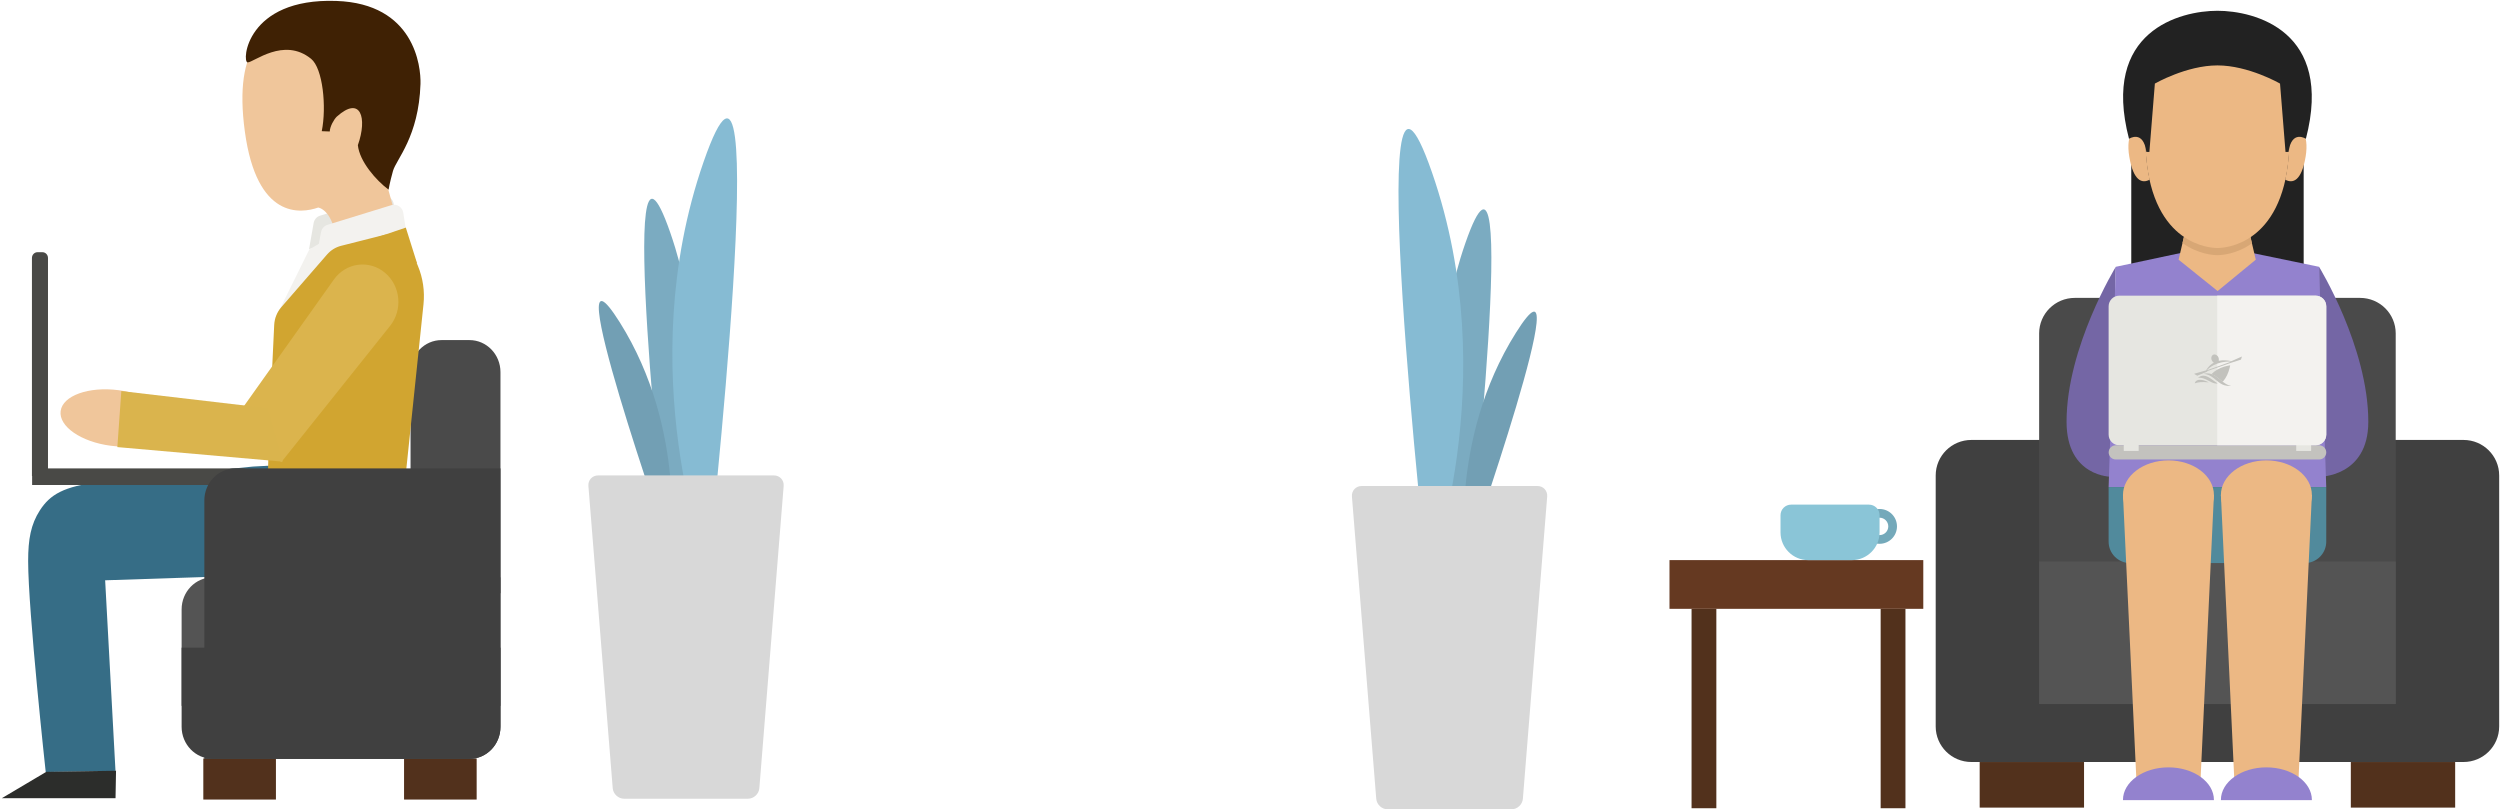 <?xml version="1.0" encoding="UTF-8"?>
<svg width="1180px" height="382px" viewBox="0 0 1180 382" version="1.1" xmlns="http://www.w3.org/2000/svg" xmlns:xlink="http://www.w3.org/1999/xlink">
    <!-- Generator: Sketch 43.2 (39069) - http://www.bohemiancoding.com/sketch -->
    <title>remote</title>
    <desc>Created with Sketch.</desc>
    <defs></defs>
    <g id="Page-1" stroke="none" stroke-width="1" fill="none" fill-rule="evenodd">
        <g id="Artboard" transform="translate(-73, -237)">
            <g id="remote" transform="translate(73, 237)">
                <g id="remote-2" transform="translate(118.5, 189) scale(-1, 1) translate(-118.5, -189) ">
                    <polygon id="Fill-26" fill="#52311C" points="12.019 377.392 46.287 377.392 46.287 357.984 12.019 357.984"></polygon>
                    <polygon id="Fill-27" fill="#52311C" points="106.761 377.392 141.034 377.392 141.034 357.984 106.761 357.984"></polygon>
                    <path d="M117.608,220.214 L190.051,227.532 C206.883,229.537 213.389,233.446 218.191,240.907 C222.434,247.502 223.715,254.487 223.715,264.829 C223.715,288.269 215.421,364.399 215.421,364.399 L182.49,363.885 L187.369,273.899 C187.369,273.899 100.532,270.876 80.042,270.876 C56.206,270.876 56.985,241.393 56.985,216.938 L117.608,220.214" id="Fill-28" fill="#366D86"></path>
                    <polyline id="Fill-29" fill="#2C2D2B" points="182.234 363.792 182.469 376.752 236.145 376.752 215.166 364.306 182.234 363.792"></polyline>
                    <path d="M43.22,279.998 L0.779,279.998 L0.779,175.642 C0.779,167.291 7.331,160.52 15.417,160.52 L28.586,160.52 C36.668,160.52 43.22,167.291 43.22,175.642 L43.22,279.998" id="Fill-30" fill="#4A4A4A"></path>
                    <path d="M151.276,333.183 L0.779,333.183 L0.779,272.527 L136.642,272.527 C144.729,272.527 151.276,279.293 151.276,287.644 L151.276,333.183" id="Fill-31" fill="#545454"></path>
                    <path d="M91.121,117.55 L53.199,109.884 C50.941,109.451 49.439,107.165 49.812,104.732 L51.139,96.309 C51.347,95.014 52.061,93.881 53.093,93.181 C54.144,92.495 55.402,92.31 56.59,92.657 L85.992,101.823 C87.522,102.294 88.674,103.637 88.964,105.289 L91.121,117.55" id="Fill-32" fill="#E6E6E1"></path>
                    <path d="M87.996,9.556 C63.861,10.38 46.702,19.055 51.42,59.751 C52.351,67.703 54.3,73.916 56.788,78.806 L56.682,78.73 L50.558,100.961 L78.311,113.793 C79.776,98.866 86.798,97.957 86.798,97.957 C95.046,100.842 115.781,103.632 121.425,62.118 C126.95,21.526 112.132,8.718 87.996,9.556" id="Fill-33" fill="#F0C69B"></path>
                    <path d="M78.262,0.444 C41.451,1.701 38.258,31.203 38.529,39.645 C39.336,64.552 49.984,75.232 51.509,80.679 C53.085,86.283 53.583,89.516 53.583,89.516 C59.458,85.169 67.332,76.184 68.088,68.508 C63.499,55.6 66.766,44.906 78.068,55.081 C79.423,56.424 81.275,59.709 81.354,62.061 L85.132,61.923 C82.805,50.472 84.598,32.284 90.168,27.755 C103.07,17.285 117.326,29.55 120.128,29.455 C122.934,29.36 120.92,-1.037 78.262,0.444" id="Fill-34" fill="#3F2104"></path>
                    <polyline id="Fill-35" fill="#F3F2EF" points="107.472 151.121 90.999 117.729 84.715 114.058 81.872 121.414 107.472 151.121"></polyline>
                    <path d="M87.744,121.873 L44.938,111.355 L46.652,100.432 C46.85,99.147 47.578,98.018 48.643,97.328 C49.712,96.633 51.011,96.452 52.218,96.823 L82.431,106.118 C83.998,106.603 85.177,107.946 85.482,109.608 L87.744,121.873" id="Fill-36" fill="#F3F2EF"></path>
                    <path d="M111.117,243.752 C111.333,251.256 105.684,257.551 98.422,257.898 L49.276,260.232 L37.112,143.644 C36.462,137.439 37.379,131.159 39.78,125.426 L42.485,118.951 C44.659,113.742 49.733,110.471 55.193,110.756 L75.992,116.023 C78.558,116.665 80.876,118.103 82.641,120.136 L104.237,145.005 C106.251,147.329 107.43,150.29 107.578,153.404 L109.988,204.175 L111.117,243.752" id="Fill-37" fill="#D1A530"></path>
                    <polyline id="Fill-38" fill="#D1A530" points="40.121 124.362 45.456 107.42 59.017 112.029 40.121 124.362"></polyline>
                    <path d="M104.208,218.109 L127.357,199.401 L79.382,131.908 C76.654,128.07 72.516,125.561 67.941,124.975 C63.37,124.39 58.762,125.775 55.2,128.813 C47.879,135.06 46.842,146.259 52.887,153.829 L104.208,218.109" id="Fill-39" fill="#DBB44D"></path>
                    <path d="M221.925,224.677 L214.35,224.677 L214.35,121.755 C214.35,120.255 215.53,119.036 216.986,119.036 L219.29,119.036 C220.746,119.036 221.925,120.255 221.925,121.755 L221.925,224.677" id="Fill-40" fill="#494946"></path>
                    <path d="M221.84,221.087 L221.84,228.91 L122.244,228.91 C120.787,228.91 119.608,227.696 119.608,226.191 L119.608,223.805 C119.608,222.306 120.787,221.087 122.244,221.087 L221.84,221.087" id="Fill-41" fill="#494946"></path>
                    <path d="M184.687,210.399 C198.768,208.585 209.366,201.238 208.376,193.982 C207.38,186.754 195.17,182.345 181.102,184.159 C167.017,185.987 156.41,193.32 157.41,200.581 C158.396,207.818 170.624,212.204 184.687,210.399" id="Fill-42" fill="#F0C69B"></path>
                    <path d="M140.549,358.22 L15.417,358.22 C7.331,358.22 0.779,351.449 0.779,343.098 L0.779,221.087 L125.915,221.087 C134.002,221.087 140.549,227.857 140.549,236.214 L140.549,358.22" id="Fill-43" fill="#404040"></path>
                    <polyline id="Fill-44" fill="#DAB44D" points="181.609 211.03 179.734 184.581 110.627 192.675 103.55 217.901 181.609 211.03"></polyline>
                    <path d="M151.276,343.02 C151.276,351.371 144.729,358.142 136.642,358.142 L15.413,358.142 C7.331,358.142 0.779,351.371 0.779,343.02 L0.779,305.714 L151.276,305.714 L151.276,343.02" id="Fill-45" fill="#404040"></path>
                </g>
                <g id="coffee-shop" transform="translate(788, 5)">
                    <g id="Group" transform="translate(125.358, 0)">
                        <polygon id="Fill-226" fill="#222222" points="92.603 127.644 173.973 127.644 173.973 59.785 92.603 59.785"></polygon>
                        <path d="M266.253,337.902 C266.253,347.16 258.714,354.666 249.416,354.666 L17.128,354.666 C7.829,354.666 0.291,347.16 0.291,337.902 L0.291,219.424 C0.291,210.16 7.829,202.655 17.128,202.655 L249.416,202.655 C258.714,202.655 266.253,210.16 266.253,219.424 L266.253,337.902" id="Fill-227" fill="#404040"></path>
                        <path d="M217.417,327.298 L49.116,327.298 L49.116,152.373 C49.116,143.109 56.654,135.604 65.958,135.604 L200.58,135.604 C209.884,135.604 217.417,143.109 217.417,152.373 L217.417,327.298" id="Fill-228" fill="#4A4A4A"></path>
                        <path d="M181.236,120.93 C181.236,120.93 204.482,158.871 204.482,194.067 C204.482,220.269 181.236,220.052 181.236,220.052 L181.236,120.93" id="Fill-229" fill="#7466A5"></path>
                        <polygon id="Fill-230" fill="#545454" points="49.121 327.298 217.417 327.298 217.417 260.036 49.121 260.036"></polygon>
                        <polygon id="Fill-231" fill="#52311C" points="21.051 376.191 70.311 376.191 70.311 354.677 21.051 354.677"></polygon>
                        <path d="M85.298,120.93 C85.298,120.93 62.057,158.871 62.057,194.067 C62.057,220.269 83.32,220.052 83.32,220.052 L85.298,120.93" id="Fill-232" fill="#7466A5"></path>
                        <polygon id="Fill-233" fill="#52311C" points="196.233 376.191 245.482 376.191 245.482 354.677 196.233 354.677"></polygon>
                        <path d="M184.634,250.656 C184.634,253.343 183.568,255.913 181.654,257.819 C179.751,259.714 177.169,260.78 174.471,260.78 L92.073,260.78 C86.459,260.78 81.91,256.251 81.91,250.661 L81.91,224.882 L184.623,224.882 L184.634,250.656" id="Fill-234" fill="#518A9C"></path>
                        <polyline id="Fill-235" fill="#9382CE" points="184.628 224.877 81.91 224.877 85.298 120.93 132.554 110.864 181.236 120.93 184.628 224.877"></polyline>
                        <polyline id="Fill-236" fill="#ECB884" points="124.845 372.56 95.465 372.56 88.685 228.645 131.615 228.645 124.845 372.56"></polyline>
                        <polyline id="Fill-237" fill="#ECB884" points="171.073 372.56 141.682 372.56 134.907 228.645 177.853 228.645 171.073 372.56"></polyline>
                        <path d="M131.615,228.645 C131.615,237.682 122.015,245.003 110.155,245.003 C98.291,245.003 88.685,237.682 88.685,228.645 C88.685,219.619 98.291,212.303 110.155,212.303 C122.015,212.303 131.615,219.619 131.615,228.645" id="Fill-238" fill="#ECB884"></path>
                        <path d="M177.853,228.645 C177.853,237.682 168.237,245.003 156.383,245.003 C144.524,245.003 134.907,237.682 134.907,228.645 C134.907,219.619 144.524,212.303 156.383,212.303 C168.237,212.303 177.853,219.619 177.853,228.645" id="Fill-239" fill="#ECB884"></path>
                        <path d="M131.605,372.676 L131.615,372.56 C131.615,364.078 122.015,357.195 110.155,357.195 C98.291,357.195 88.685,364.078 88.685,372.56 L88.685,372.676 L131.605,372.676" id="Fill-240" fill="#9382CE"></path>
                        <path d="M177.843,372.676 L177.853,372.56 C177.853,364.078 168.237,357.195 156.383,357.195 C144.524,357.195 134.907,364.078 134.907,372.56 L134.918,372.676 L177.843,372.676" id="Fill-241" fill="#9382CE"></path>
                        <polyline id="Fill-242" fill="#ECB884" points="151.363 117.578 133.359 132.373 114.948 117.578 121.723 88.452 144.582 88.452 151.363 117.578"></polyline>
                        <path d="M116.777,109.708 C124.246,115.097 131.636,115.445 133.275,115.445 C134.907,115.445 142.165,115.097 149.56,109.856 L144.582,88.452 L121.723,88.452 L116.777,109.708" id="Fill-243" fill="#D8A775"></path>
                        <path d="M133.275,112.062 C136.62,112.062 163.619,110.669 166.991,68.479 C170.612,23.211 158.959,8.954 133.275,8.954 C107.595,8.954 95.932,23.211 99.558,68.479 C102.94,110.669 129.935,112.062 133.275,112.062" id="Fill-244" fill="#ECB884"></path>
                        <path d="M99.638,68.479 C99.362,65.032 99.214,61.823 99.107,58.729 L99.012,58.344 C94.395,52.469 89.804,58.075 91.675,69.033 C93.626,80.46 97.687,81.759 101.292,79.801 L101.292,79.79 C100.544,76.386 99.977,72.638 99.638,68.479" id="Fill-245" fill="#ECB884"></path>
                        <path d="M166.911,68.479 C167.171,65.032 167.336,61.823 167.442,58.729 L167.553,58.344 C172.16,52.469 176.751,58.075 174.885,69.033 C172.939,80.46 168.873,81.759 165.273,79.801 L165.263,79.79 C166.005,76.386 166.567,72.638 166.911,68.479" id="Fill-246" fill="#ECB884"></path>
                        <path d="M133.275,25.872 C147.949,25.872 162.813,34.449 162.813,34.449 L165.406,66.726 L166.821,66.726 C168.284,56.037 175.022,60.514 175.022,60.514 C188.286,9.525 150.817,0.087 133.275,0.087 C115.738,0.087 78.263,9.525 91.527,60.514 C91.527,60.514 98.265,56.037 99.733,66.726 L101.148,66.726 L103.741,34.449 C103.741,34.449 118.611,25.872 133.275,25.872" id="Fill-247" fill="#222222"></path>
                        <path d="M184.639,200.158 C184.639,202.934 182.375,205.188 179.587,205.188 L86.967,205.188 C84.179,205.188 81.915,202.934 81.915,200.158 L81.915,139.578 C81.915,136.802 84.179,134.548 86.967,134.548 L179.587,134.548 C182.375,134.548 184.639,136.802 184.639,139.578 L184.639,200.158" id="Fill-248" fill="#E6E6E1"></path>
                        <path d="M184.639,208.524 C184.639,210.377 183.133,211.881 181.278,211.881 L85.298,211.881 C83.442,211.881 81.936,210.377 81.936,208.524 C81.936,206.671 83.442,205.172 85.303,205.172 L181.273,205.172 C183.133,205.172 184.639,206.671 184.639,208.524" id="Fill-249" fill="#C3C2BE"></path>
                        <polygon id="Fill-250" fill="#E6E6E1" points="89.056 207.838 96.096 207.838 96.096 202.528 89.056 202.528"></polygon>
                        <polygon id="Fill-251" fill="#E6E6E1" points="170.458 207.838 177.493 207.838 177.493 202.528 170.458 202.528"></polygon>
                        <path d="M179.592,205.178 C182.375,205.178 184.639,202.929 184.639,200.153 L184.639,139.583 C184.639,136.802 182.375,134.548 179.592,134.548 L133.153,134.548 L133.153,205.178 L179.592,205.178" id="Fill-252" fill="#F3F2EF"></path>
                        <g id="logo" transform="translate(122.275, 162.305)" fill-rule="nonzero" fill="#C2C2BD">
                            <path d="M9.279,9.992 C8.78,9.877 8.341,9.431 8.171,8.871 C8.092,8.609 8.08,8.001 8.152,7.746 C8.322,7.134 8.7,6.566 9.139,6.286 C9.222,6.231 9.29,6.183 9.29,6.179 C9.29,6.172 9.105,6.058 8.874,5.917 C7.631,5.165 6.466,3.971 5.775,2.747 L5.646,2.518 L4.72,2.256 C4.21,2.113 2.928,1.748 1.873,1.453 C0.41,1.04 -0.036,0.9 0.002,0.866 C0.025,0.844 0.365,0.638 0.754,0.413 L1.465,0 L2.871,0.568 C3.646,0.881 4.727,1.316 5.276,1.534 C5.82,1.751 6.266,1.95 6.266,1.969 C6.266,1.991 6.239,2.039 6.202,2.076 C6.168,2.113 6.149,2.149 6.156,2.157 C6.205,2.201 17.459,6.131 17.569,6.142 C17.641,6.15 18.688,6.478 19.894,6.872 L22.086,7.588 L22.336,8.321 C22.472,8.723 22.581,9.062 22.574,9.066 C22.57,9.073 21.451,8.583 20.09,7.975 L17.618,6.865 L17.38,6.92 C15.637,7.315 13.437,7.385 11.955,7.086 C11.77,7.049 11.611,7.024 11.604,7.027 C11.596,7.035 11.611,7.142 11.638,7.263 C11.706,7.602 11.664,8.111 11.543,8.465 C11.176,9.52 10.171,10.198 9.279,9.992 Z M17.448,6.64 C17.455,6.596 16.17,6.131 11.732,4.572 C6.791,2.835 6.016,2.573 6.069,2.651 C6.179,2.813 7.098,3.609 7.574,3.96 C9.6,5.434 12.178,6.353 15.062,6.622 C15.879,6.695 15.977,6.703 16.756,6.699 C17.334,6.695 17.436,6.688 17.448,6.64 Z" id="Shape" transform="translate(11.287, 5.014) scale(-1, 1) rotate(-180) translate(-11.287, -5.014) "></path>
                            <path d="M3.745,13.708 C3.113,13.59 2.535,13.317 1.975,12.874 L1.824,12.753 L2.115,12.775 C2.482,12.801 3.106,12.749 3.597,12.649 C4.463,12.48 5.264,12.152 6.867,11.311 C8.905,10.246 9.472,10.046 10.594,10.013 C11.29,9.991 11.282,9.965 10.693,10.338 C10.5,10.459 9.819,10.942 9.18,11.411 C7.835,12.399 7.188,12.823 6.531,13.147 C5.714,13.553 5.147,13.715 4.451,13.741 C4.172,13.752 3.922,13.741 3.745,13.708 Z" id="Shape" transform="translate(6.475, 11.874) scale(-1, 1) rotate(-180) translate(-6.475, -11.874) "></path>
                            <path d="M2.369,13.6 C1.945,13.56 1.711,13.501 1.371,13.342 C1.038,13.188 0.736,12.926 0.569,12.653 C0.467,12.48 0.293,12.048 0.293,11.963 C0.293,11.93 0.392,11.952 0.615,12.041 C1.866,12.531 4.07,12.682 6.353,12.435 C6.644,12.406 6.886,12.387 6.893,12.395 C6.901,12.402 6.723,12.498 6.5,12.612 C5.442,13.154 4.228,13.516 3.178,13.6 C2.932,13.619 2.716,13.634 2.694,13.63 C2.675,13.63 2.527,13.615 2.369,13.6 Z" id="Shape" transform="translate(3.593, 12.79) scale(-1, 1) rotate(-180) translate(-3.593, -12.79) "></path>
                            <path d="M16.877,12.827 C16.816,12.819 16.431,12.746 16.026,12.668 C13.479,12.167 11.199,11.171 9.392,9.77 C8.999,9.464 8.201,8.738 8.201,8.686 C8.201,8.675 8.266,8.642 8.345,8.616 C8.651,8.513 9.415,8.126 9.834,7.864 C10.466,7.47 11.01,7.06 12.261,6.039 C12.866,5.545 13.388,5.129 13.422,5.11 C13.471,5.084 13.539,5.14 13.747,5.379 C15.115,6.957 16.155,9.132 16.798,11.747 C16.956,12.384 17.047,12.856 17.013,12.849 C17.002,12.845 16.941,12.834 16.877,12.827 Z" id="Shape" transform="translate(12.611, 8.977) scale(-1, 1) rotate(-180) translate(-12.611, -8.977) "></path>
                            <path d="M5.578,14.858 C5.404,14.839 5.083,14.787 4.86,14.743 L4.459,14.658 L4.826,14.614 C6.062,14.459 7.12,14.069 8.224,13.35 C8.818,12.962 9.226,12.649 10.356,11.709 C12.087,10.264 13.01,9.688 14.231,9.294 C15.025,9.036 16.11,8.899 16.998,8.947 L17.444,8.97 L17.039,9.073 C15.973,9.335 15.093,9.773 13.921,10.625 C13.694,10.787 13.513,10.931 13.513,10.942 C13.513,10.953 13.543,10.997 13.581,11.038 C13.463,10.964 13.641,10.839 12.178,12.026 C10.621,13.294 9.929,13.777 9.09,14.19 C8.44,14.511 7.918,14.681 7.2,14.802 C6.795,14.872 5.994,14.898 5.578,14.858 Z" id="Shape" transform="translate(10.951, 11.907) scale(-1, 1) rotate(-180) translate(-10.951, -11.907) "></path>
                        </g>
                    </g>
                    <polygon id="Fill-97" fill="#52311C" points="10.415 376.487 22.117 376.487 22.117 282.333 10.415 282.333"></polygon>
                    <polygon id="Fill-100" fill="#52311C" points="99.666 376.487 111.374 376.487 111.374 282.333 99.666 282.333"></polygon>
                    <polygon id="Fill-109" fill="#653921" points="0 282.366 119.795 282.366 119.795 259.368 0 259.368"></polygon>
                    <g id="Group-2" transform="translate(52.404, 233.185)">
                        <path d="M46.752,18.49 C42.212,18.49 38.532,14.811 38.532,10.272 C38.532,5.734 42.212,2.054 46.752,2.054 C51.292,2.054 54.972,5.734 54.972,10.272 C54.972,14.811 51.292,18.49 46.752,18.49 Z M46.752,14.381 C49.022,14.381 50.862,12.542 50.862,10.272 C50.862,8.003 49.022,6.163 46.752,6.163 C44.482,6.163 42.642,8.003 42.642,10.272 C42.642,12.542 44.482,14.381 46.752,14.381 Z" id="Combined-Shape" fill="#74A9BA"></path>
                        <path d="M0,5.004 C0,2.24 2.239,0 5.003,0 L41.749,0 C44.512,0 46.752,2.233 46.752,5.004 L46.752,13.097 C46.752,20.331 40.878,26.195 33.651,26.195 L13.101,26.195 C5.865,26.195 0,20.333 0,13.097 L0,5.004 Z" id="Rectangle" fill="#8AC5D7"></path>
                    </g>
                </g>
                <g id="plant" transform="translate(684.5, 220.5) scale(-1, 1) translate(-684.5, -220.5) translate(638, 59)">
                    <g id="Group" transform="translate(1, 0)">
                        <path d="M49.658,204.677 C49.658,204.677 15.198,134.686 35.079,55.873 C54.96,-22.941 49.658,204.677 49.658,204.677 Z" id="Path-2" fill="#7BABC1" transform="translate(39.6, 121.981) scale(-1, 1) rotate(5) translate(-39.6, -121.981) "></path>
                        <path d="M33.841,206.569 C33.841,206.569 8.411,154.92 23.082,96.76 C37.753,38.6 33.841,206.569 33.841,206.569 Z" id="Path-2" fill="#729FB4" transform="translate(26.419, 145.544) scale(-1, 1) rotate(18) translate(-26.419, -145.544) "></path>
                        <path d="M65.44,214.073 C65.44,214.073 21.082,123.979 46.673,22.528 C72.264,-78.923 65.44,214.073 65.44,214.073 Z" id="Path-2" fill="#86BBD3" transform="translate(52.493, 107.624) rotate(5) translate(-52.493, -107.624) "></path>
                    </g>
                    <path d="M0.726,175.386 C0.504,172.63 2.553,170.395 5.323,170.395 L88.292,170.395 C91.053,170.395 93.111,172.626 92.889,175.386 L81.413,318.009 C81.192,320.766 78.775,323 76.009,323 L17.605,323 C14.843,323 12.423,320.769 12.201,318.009 L0.726,175.386 Z" id="Rectangle" fill="#D8D8D8"></path>
                </g>
                <g id="plant" transform="translate(277, 54)">
                    <g id="Group" transform="translate(1, 0)">
                        <path d="M49.658,204.677 C49.658,204.677 15.198,134.686 35.079,55.873 C54.96,-22.941 49.658,204.677 49.658,204.677 Z" id="Path-2" fill="#7BABC1" transform="translate(39.6, 121.981) scale(-1, 1) rotate(5) translate(-39.6, -121.981) "></path>
                        <path d="M33.841,206.569 C33.841,206.569 8.411,154.92 23.082,96.76 C37.753,38.6 33.841,206.569 33.841,206.569 Z" id="Path-2" fill="#729FB4" transform="translate(26.419, 145.544) scale(-1, 1) rotate(18) translate(-26.419, -145.544) "></path>
                        <path d="M65.44,214.073 C65.44,214.073 21.082,123.979 46.673,22.528 C72.264,-78.923 65.44,214.073 65.44,214.073 Z" id="Path-2" fill="#86BBD3" transform="translate(52.493, 107.624) rotate(5) translate(-52.493, -107.624) "></path>
                    </g>
                    <path d="M0.726,175.386 C0.504,172.63 2.553,170.395 5.323,170.395 L88.292,170.395 C91.053,170.395 93.111,172.626 92.889,175.386 L81.413,318.009 C81.192,320.766 78.775,323 76.009,323 L17.605,323 C14.843,323 12.423,320.769 12.201,318.009 L0.726,175.386 Z" id="Rectangle" fill="#D8D8D8"></path>
                </g>
            </g>
        </g>
    </g>
</svg>